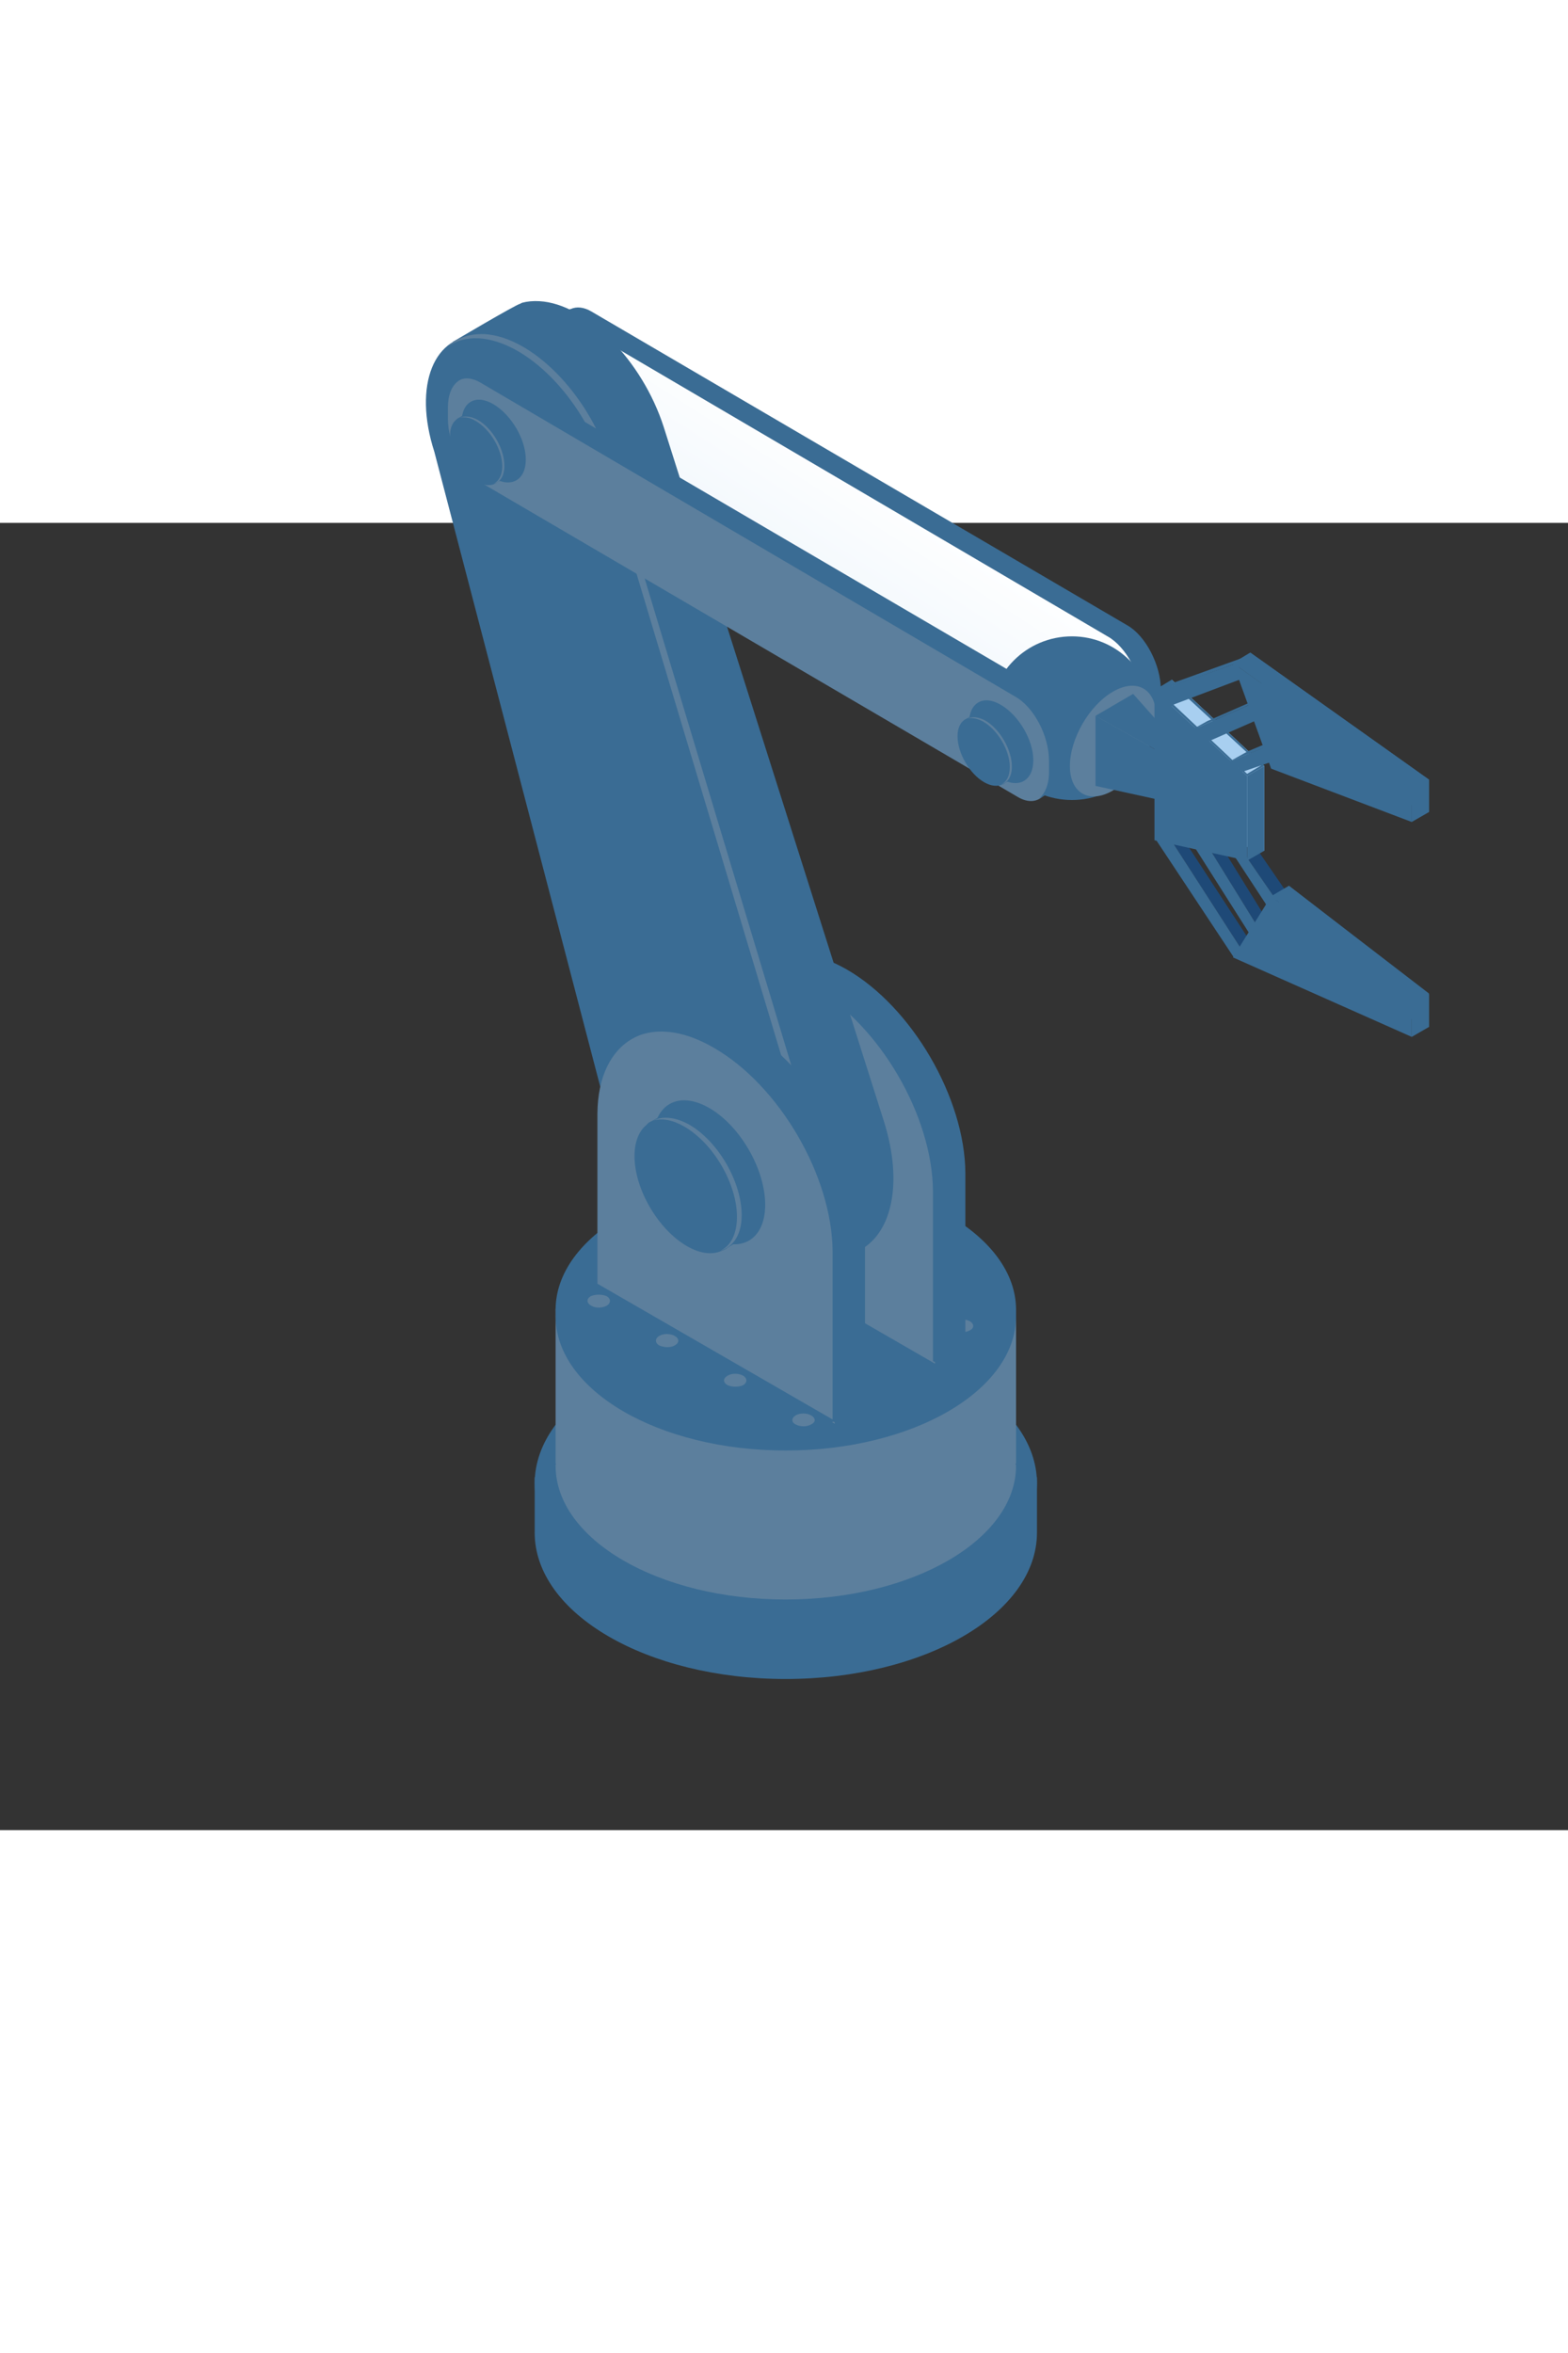 <!-- https://www.freepik.com/free-vector/robotic-arms-machine-hands-factory-plant-industrial-mechanic-equipment-automatic-manipulators-manufacturing-production-line-vector-isometric-set-hydraulic-robot-arms_11049594.htm#fromView=image_search_similar&page=3&position=31&uuid=49333573-0977-48b3-9959-b904cb2d8ef3&query=isometric+robot -->
<svg width="400" height="600" viewBox="38 100 300 250" xmlns="http://www.w3.org/2000/svg">
    <rect x="38" y="100" width="300" height="250" fill="#333333" stroke="none"/>
    <defs>
		<linearGradient id="g1" x2="1" gradientUnits="userSpaceOnUse" gradientTransform="matrix(140.698,-221.524,1472.1,934.984,150.768,262.557)">
			<stop offset=".01" stop-color="#a8cff0"/>
			<stop offset=".667" stop-color="#ffffff"/>
		</linearGradient>
		<linearGradient id="g2" x2="1" gradientUnits="userSpaceOnUse" gradientTransform="matrix(12.11,-15.609,23.379,18.139,251.518,116.323)">
			<stop offset=".01" stop-color="#a8cff0"/>
			<stop offset=".667" stop-color="#ffffff"/>
		</linearGradient>
	</defs>
    	<style>
			.s0  { fill: #3a6c94; }      /* 진한 블루그레이 */
			.s1  { fill: #3a6c94; }      /* 동일 색상 유지 */
			.s2  { fill: #5c7f9d; }      /* desaturated 회청색 */
			.s3  { fill: #3a6c94; }
			.s4  { fill: #3a6c94; }
			.s5  { fill: #3a6c94; }
			.s6  { mix-blend-mode: multiply; fill: url(#g1); } /* 그대로 두되, 그라디언트 정의는 아래서 조정 */
			.s7  { fill: #3a6c94; }
			.s8  { mix-blend-mode: screen; fill: #cccccc; }    /* screen 효과용 흰색 → 회색으로 */
			.s9  { fill: #1e4977; }      /* 더 어두운 네이비톤 */
			.s10 { fill: #3a6c94; }
			.s11 { mix-blend-mode: multiply; fill: url(#g2); } /* 그대로 유지 */
	</style>
	<g id="&lt;Group&gt;">
		<g id="&lt;Group&gt;">
			<path id="&lt;Path&gt;" class="s0" d="m140.3 282.5h96.1v10.2q0 0.2 0 0.4c0 15.5-21.5 28-48.1 28-26.5 0-48-12.5-48-28q0-0.2 0-0.4z"/>
			<path id="&lt;Path&gt;" class="s1" d="m236.4 283.7c0 15.4-21.5 28-48.1 28-26.5 0-48-12.6-48-28 0-15.5 21.5-28 48-28 26.6 0 48.1 12.5 48.1 28z"/>
			<path id="&lt;Path&gt;" class="s2" d="m144.3 250.3h88.1v29.6h-0.1q0 0.2 0.1 0.4c0 14.1-19.7 25.6-44.1 25.6-24.3 0-44-11.5-44-25.6q0-0.2 0.1-0.4h-0.1z"/>
			<path id="&lt;Path&gt;" class="s3" d="m144.3 251.7c0 14.2 19.7 25.7 44 25.7 24.4 0 44.1-11.5 44.1-25.7 0-14.1-19.7-25.6-44.1-25.6-24.3 0-44 11.5-44 25.6z"/>
			<path id="&lt;Path&gt;" class="s4" d="m232.4 250.5c0 14.2-19.7 25.7-44.1 25.7-24.3 0-44-11.5-44-25.7 0-14.1 19.7-25.6 44-25.6 24.4 0 44.1 11.5 44.1 25.6z"/>
		</g>
		<path id="&lt;Path&gt;" class="s5" d="m182.6 228.1l45.3 26.2-5.4 3.2-45.7-26.1z"/>
		<path id="&lt;Path&gt;" class="s4" d="m182.6 227.3l45.3 26.2-5.4 3.2-45.7-26.1z"/>
		<path id="&lt;Path&gt;" class="s2" d="m223.6 254.4c-0.9 0.5-2.2 0.5-3 0-0.9-0.4-0.9-1.2-0.1-1.7 0.9-0.5 2.2-0.5 3.1 0 0.8 0.5 0.8 1.3 0 1.7z"/>
		<g id="&lt;Group&gt;">
			<path id="&lt;Path&gt;" class="s2" d="m250.3 121.5l-102.4-60c-3.6-2-6.5 0.2-6.5 4.9v2.2c0 4.8 2.9 10.3 6.5 12.3l102.4 60c3.6 2.1 6.5-0.1 6.5-4.8v-2.2c0-4.8-2.9-10.3-6.5-12.4z"/>
			<path id="&lt;Path&gt;" class="s6" d="m250.3 121.5l-102.4-60c-3.6-2-6.5 0.2-6.5 4.9v2.2c0 4.8 2.9 10.3 6.5 12.3l102.4 60c3.6 2.1 6.5-0.1 6.5-4.8v-2.2c0-4.8-2.9-10.3-6.5-12.4z"/>
			<path id="&lt;Path&gt;" class="s5" d="m253.7 119.6l-102.5-60c-1.5-0.9-2.9-1-4-0.5h-0.1l-3.5 2.1c1.2-0.7 2.6-0.6 4.3 0.3l102.4 60c3.6 2.1 6.5 7.6 6.5 12.4v2.2c0 2.3-0.7 4-1.8 4.9l2-1.3c1.6-1 3.1-2.4 3.1-5.6v-2.2c0-4.7-2.9-10.3-6.4-12.3z"/>
			<path id="&lt;Path&gt;" class="s3" d="m250.7 121.2l-102.5-60c-1.7-1-3.3-1-4.5-0.1 1.1-0.4 2.4-0.3 3.8 0.5l102.4 60.1c3.6 2 6.5 7.5 6.5 12.3v2.2c0 2.4-0.8 4.1-1.9 5 1.6-0.6 2.7-2.6 2.7-5.4v-2.2c0-4.8-2.9-10.3-6.5-12.4z"/>
		</g>
		<path id="&lt;Path&gt;" class="s4" d="m227.4 137.4c0 8.6 7 15.6 15.7 15.6 8.6 0 15.6-7 15.6-15.6 0-8.7-7-15.7-15.6-15.7-8.7 0-15.7 7-15.7 15.7z"/>
		<path id="&lt;Path&gt;" class="s5" d="m177.4 198.1c0-3.7 0.7-6.8 2-9.3l-1-1.8 4.9-2.8q0.6-0.4 1.3-0.8l0.4-0.2v0.1c4-1.8 9.2-1.2 15 2.1 12.5 7.2 22.6 24.6 22.7 38.9v33.1l-5.8 3.4-5.1-9.7-34.4-19.9z"/>
		<path id="&lt;Path&gt;" class="s2" d="m171.5 201.5c0.1-14.2 10.2-19.9 22.7-12.7 12.4 7.2 22.6 24.6 22.6 38.9h0.1v33.1l-45.4-26.2v-33.1z"/>
		<path id="&lt;Path&gt;" class="s3" d="m216.5 227.8c-0.1-14.4-10.2-31.7-22.7-38.9-5.3-3.1-10.2-3.8-14.1-2.5 4-1.6 9.1-1 14.7 2.2 12.5 7.2 22.6 24.6 22.7 38.9v33.1l-0.6-0.3z"/>
		<g id="&lt;Group&gt;">
			<path id="&lt;Path&gt;" class="s1" d="m125.1 66.6l-0.5-1.2c0 0 12-7.1 12.9-7.3l0.4-0.2q1.5-0.4 3.3-0.3c9 0.5 19.7 11.3 23.8 24.1l42.1 132.7c3.8 12 1.5 21.8-5 24.9l-12.2 7.3-0.4-0.9q-0.8 0.1-1.8 0c-10.5-0.5-22.9-13.1-27.7-27.9l-35.5-133.2c-2.4-7.5-2-14 0.6-18z"/>
			<path id="&lt;Path&gt;" class="s7" d="m183.7 247.9c10.6 0.6 15.2-11 10.4-25.9l-40.2-133.8c-4.1-12.7-14.8-23.5-23.9-24-9-0.5-13 9.5-8.9 22.2l34.9 133.5c4.8 14.9 17.2 27.4 27.7 28z"/>
			<path id="&lt;Path&gt;" class="s2" d="m193.7 222.6l-40.2-133.8c-4.1-12.8-14.8-23.6-23.9-24.1-2.3-0.1-4.2 0.4-5.8 1.5 1.7-1.6 4-2.4 6.9-2.3 9 0.5 19.7 11.3 23.8 24l40.3 133.8c3.6 11.1 1.9 20.3-3.5 24.1 4.5-4.2 5.7-12.9 2.4-23.2z"/>
		</g>
		<path id="&lt;Path&gt;" class="s5" d="m158.2 209.6c0-3.7 0.7-6.8 2-9.3l-0.9-1.8 4.8-2.8q0.7-0.4 1.4-0.8l0.3-0.2v0.1c4-1.8 9.3-1.2 15.1 2.1 12.4 7.2 22.5 24.6 22.6 38.9v33.1l-5.8 3.4-5.1-9.7-34.4-19.9z"/>
		<path id="&lt;Path&gt;" class="s2" d="m152.3 213c0.1-14.2 10.3-19.9 22.7-12.7 12.5 7.2 22.6 24.6 22.7 38.9v33.1l-45.4-26.2v-33.1z"/>
		<path id="&lt;Path&gt;" class="s2" d="m259.2 137c0 5.2-3.7 11.6-8.3 14.2-4.5 2.6-8.2 0.5-8.2-4.7 0-5.2 3.7-11.6 8.2-14.2 4.6-2.7 8.3-0.5 8.3 4.7z"/>
		<g id="&lt;Group&gt;">
			<path id="&lt;Path&gt;" class="s2" d="m240.9 143.4c0 3.4-2.4 4.8-5.4 3.1-3-1.8-5.4-6-5.4-9.4 0-3.5 2.4-4.8 5.4-3.1 3 1.7 5.4 5.9 5.4 9.4z"/>
			<path id="&lt;Path&gt;" class="s8" d="m235.8 133.9c-1.5-0.9-2.8-1-3.8-0.5 1-0.2 2.1-0.1 3.3 0.6 3 1.8 5.4 6 5.4 9.4 0 1.8-0.6 3.1-1.7 3.6 1.3-0.4 2.2-1.7 2.2-3.8 0-3.4-2.4-7.6-5.4-9.3z"/>
		</g>
		<g id="&lt;Group&gt;">
			<path id="&lt;Path&gt;" class="s2" d="m232.7 133l-102.5-60c-3.6-2-6.5 0.2-6.5 4.9v2.2c0 4.8 2.9 10.3 6.5 12.3l102.5 60c3.5 2.1 6.4-0.1 6.4-4.8v-2.2c0-4.8-2.9-10.3-6.4-12.4z"/>
			<path id="&lt;Path&gt;" class="s5" d="m236 131.1l-102.5-60c-1.5-0.9-2.9-1-4-0.5h-0.1l-3.5 2.1c1.2-0.7 2.7-0.6 4.3 0.3l102.5 60c3.5 2.1 6.4 7.6 6.4 12.4v2.2c0 2.3-0.7 4-1.8 4.9l2-1.3c1.6-1 3.1-2.4 3.1-5.6v-2.2c0-4.7-2.9-10.3-6.4-12.3z"/>
			<path id="&lt;Path&gt;" class="s3" d="m233 132.7l-102.5-60c-1.7-1-3.3-1-4.5-0.1 1.1-0.4 2.4-0.3 3.8 0.5l102.4 60.1c3.6 2 6.5 7.5 6.5 12.3v2.2c0 2.4-0.8 4.1-1.9 5 1.6-0.6 2.7-2.6 2.7-5.4v-2.2c0-4.8-2.9-10.3-6.5-12.4z"/>
		</g>
		<path id="&lt;Path&gt;" class="s0" d="m138.6 87.9c0 3.9-2.8 5.5-6.2 3.5-3.4-2-6.1-6.7-6.1-10.6 0-3.9 2.7-5.5 6.1-3.5 3.4 2 6.2 6.7 6.2 10.6z"/>
		<g id="&lt;Group&gt;">
			<g id="&lt;Group&gt;">
				<g id="&lt;Group&gt;">
					<path id="&lt;Path&gt;" class="s1" d="m136.9 87.6c0 1.6-0.5 2.7-1.4 3.2 0 0.1-2.5 1.5-2.5 1.5-1 0.6-0.4-0.6-1.8-1.4-2.8-1.6-5-5.5-5-8.7 0-1.6-1.5-1.6-0.6-2.2 0 0 2.7-1.5 2.8-1.5 0.9-0.5 2.1-0.4 3.5 0.4 2.8 1.6 5 5.5 5 8.7z"/>
					<path id="&lt;Path&gt;" class="s5" d="m134.3 89.2c0 3.2-2.3 4.5-5.1 2.9-2.8-1.7-5.1-5.6-5.1-8.8 0-3.2 2.3-4.5 5.1-2.8 2.8 1.6 5.1 5.5 5.1 8.7z"/>
					<path id="&lt;Path&gt;" class="s2" d="m129.4 80.3c-1.3-0.7-2.5-0.8-3.4-0.4 0.8-0.2 1.9-0.1 3 0.6 2.8 1.6 5.1 5.5 5.1 8.7 0 1.7-0.7 2.8-1.6 3.3 1.2-0.3 2-1.5 2-3.4 0-3.3-2.3-7.2-5.1-8.8z"/>
				</g>
			</g>
		</g>
		<path id="&lt;Path&gt;" class="s0" d="m184.4 230.4c0 6.8-4.8 9.5-10.7 6.1-5.9-3.4-10.7-11.7-10.7-18.5 0-6.8 4.8-9.5 10.7-6.1 5.9 3.4 10.7 11.7 10.7 18.5z"/>
		<g id="&lt;Group&gt;">
			<g id="&lt;Group&gt;">
				<g id="&lt;Group&gt;">
					<path id="&lt;Path&gt;" class="s1" d="m182.4 230.8c0 3.1-1.1 5.3-2.8 6.4-0.1 0-2.7 1.6-2.8 1.7-1.8 1-0.6-1.3-3.4-2.9-5.5-3.2-9.9-10.9-9.9-17.2 0-3.1-2.9-3.2-1.2-4.2 0.1 0 3.1-1.7 3.1-1.7 1.8-1 4.3-0.8 7 0.7 5.5 3.2 10 10.9 10 17.2z"/>
					<path id="&lt;Path&gt;" class="s5" d="m179.4 232.6c0 6.3-4.5 8.9-10 5.7-5.5-3.2-10-10.9-10-17.2 0-6.3 4.5-8.9 10-5.7 5.5 3.2 10 10.9 10 17.2z"/>
					<path id="&lt;Path&gt;" class="s2" d="m169.9 215.1c-2.7-1.5-5.1-1.7-6.9-0.8 1.7-0.5 3.8-0.1 6 1.2 5.5 3.2 10 10.9 10 17.2 0 3.3-1.2 5.6-3.2 6.5 2.5-0.7 4.1-3.1 4.1-6.8 0-6.4-4.5-14.1-10-17.3z"/>
				</g>
			</g>
		</g>
		<path id="&lt;Path&gt;" class="s0" d="m235.7 145.4c0 3.9-2.8 5.5-6.2 3.5-3.4-1.9-6.1-6.7-6.1-10.6 0-3.9 2.7-5.5 6.1-3.5 3.4 2 6.2 6.7 6.2 10.6z"/>
		<g id="&lt;Group&gt;">
			<g id="&lt;Group&gt;">
				<g id="&lt;Group&gt;">
					<path id="&lt;Path&gt;" class="s1" d="m234.1 145.1c0 1.6-0.6 2.7-1.5 3.2 0 0.1-2.5 1.5-2.5 1.6-0.9 0.5-0.4-0.7-1.7-1.5-2.8-1.6-5.1-5.5-5.1-8.7 0-1.6-1.5-1.6-0.6-2.1 0.1-0.1 2.7-1.6 2.8-1.6 0.9-0.5 2.1-0.4 3.5 0.4 2.8 1.6 5.1 5.5 5.1 8.7z"/>
					<path id="&lt;Path&gt;" class="s5" d="m231.4 146.7c0 3.2-2.3 4.5-5.1 2.9-2.8-1.6-5.1-5.6-5.1-8.8 0-3.2 2.3-4.5 5.1-2.8 2.8 1.6 5.1 5.5 5.1 8.7z"/>
					<path id="&lt;Path&gt;" class="s2" d="m226.5 137.8c-1.3-0.7-2.5-0.8-3.4-0.4 0.8-0.2 1.9 0 3 0.6 2.8 1.6 5.1 5.5 5.1 8.7 0 1.7-0.6 2.8-1.6 3.3 1.2-0.3 2-1.5 2-3.4 0-3.2-2.3-7.2-5.1-8.8z"/>
				</g>
			</g>
		</g>
		<g id="&lt;Group&gt;">
			<path id="&lt;Path&gt;" class="s1" d="m259.5 143.6v9.3l-11.9-2.6v-13.4z"/>
			<path id="&lt;Path&gt;" class="s0" d="m259.5 143.6v9.3l3.3-1.9v-9.3z"/>
			<path id="&lt;Path&gt;" class="s5" d="m262.8 141.7l-3.3 1.9-11.9-6.7 7.2-4.2z"/>
		</g>
		<g id="&lt;Group&gt;">
			<path id="&lt;Path&gt;" class="s0" d="m262.2 130l-3.3 2v28.7l3.3-1.9c0 0 0.1-28.7 0-28.8z"/>
			<path id="&lt;Path&gt;" class="s9" d="m278.7 162.7l-2.2 1.2 6 8.7 2.2-1.2z"/>
			<path id="&lt;Path&gt;" class="s10" d="m282.5 172.6l-6-8.7-2.8-0.9 8 12.2z"/>
			<g id="&lt;Group&gt;">
				<path id="&lt;Path&gt;" class="s1" d="m262.2 130l17.7 16.5v16.2l-17.7-3.9z"/>
				<path id="&lt;Path&gt;" class="s11" d="m262.2 130l17.7 16.5v16.2l-17.7-3.9z"/>
				<path id="&lt;Path&gt;" class="s5" d="m262.2 130l17.7 16.5-0.4 0.1-17.6-16.2z"/>
				<path id="&lt;Path&gt;" class="s5" d="m277.2 181.2l34.2 15.2v-6.2l-26.8-20.8z"/>
				<path id="&lt;Path&gt;" class="s5" d="m277.2 124.8l34.2 24.3v6.2l-26.8-10.3z"/>
			</g>
			<path id="&lt;Path&gt;" class="s9" d="m270.8 160.4l-1.9 1.1 10.2 16.5 1.9-1.1z"/>
			<path id="&lt;Path&gt;" class="s9" d="m263.6 159.2l-1.9 0.9 13.6 21.1 2-1z"/>
			<path id="&lt;Path&gt;" class="s0" d="m308.1 198.3l3.3-1.9v-6.4l-3.3 2.1c0 0 0 6.2 0 6.2z"/>
			<path id="&lt;Path&gt;" class="s5" d="m281.2 171.4l3.4-2 26.8 20.6-3.3 2.1z"/>
			<path id="&lt;Path&gt;" class="s10" d="m274 183l-15.1-22.8 2.8-0.1 13.6 21.1z"/>
			<path id="&lt;Path&gt;" class="s10" d="m268.9 161.5l10.2 16.5-1 2.2-12.5-19.7z"/>
			<path id="&lt;Path&gt;" class="s1" d="m273.9 183.1l34.2 15.2v-6.2l-26.9-20.7z"/>
			<path id="&lt;Path&gt;" class="s0" d="m279.9 162.7l-3.3 1.9v-16.2l3.3-1.9z"/>
			<path id="&lt;Path&gt;" class="s0" d="m261.9 130.8l-3 1.7 15.8-5.7 3-1.7z"/>
			<path id="&lt;Path&gt;" class="s0" d="m273.3 145.6l3.4-1.9 6.9-2.9-3 1.9z"/>
			<path id="&lt;Path&gt;" class="s0" d="m265.6 139.8l3.4-1.9 12.6-5.5-3.4 1.9z"/>
			<path id="&lt;Path&gt;" class="s10" d="m274.7 126.8l-15.8 5.6 2.7 2.7 14.3-5.4z"/>
			<path id="&lt;Path&gt;" class="s10" d="m283.9 144.8l-8.2 2.8-2.4-2 10.4-4.2z"/>
			<path id="&lt;Path&gt;" class="s10" d="m268.5 142.1l10-4.4-0.3-3.4-12.6 5.5z"/>
			<path id="&lt;Path&gt;" class="s1" d="m258.9 132l17.7 16.4v16.2l-17.7-3.9z"/>
			<path id="&lt;Path&gt;" class="s3" d="m281.2 171.4l26.8 20 3.4-1.4-3.3 2.1z"/>
			<path id="&lt;Path&gt;" class="s0" d="m308.1 157.2l3.3-1.9v-6.2l-3.3 2c0 0-0.1 6.1 0 6.1z"/>
			<path id="&lt;Path&gt;" class="s5" d="m277.2 124.8l-3.3 2 34.2 24.3 3.3-2z"/>
			<path id="&lt;Path&gt;" class="s3" d="m308.2 150.4l-34.3-23.6 34.2 24.3 3.3-2z"/>
			<path id="&lt;Path&gt;" class="s1" d="m273.9 126.8l34.2 24.3v6.1l-26.9-10.2z"/>
		</g>
		<path id="&lt;Path&gt;" class="s3" d="m197.3 239.3c-0.1-14.4-10.2-31.7-22.7-38.9-5.3-3.1-10.2-3.8-14-2.5 3.9-1.6 9-1 14.6 2.2 12.5 7.2 22.6 24.6 22.7 38.9v0.1 33l-0.6-0.3z"/>
		<path id="&lt;Path&gt;" class="s5" d="m262.2 130l-3.3 2 17.7 16.4 3.3-1.9-0.3-0.3-3 1.8-17-16 2.9-1.6z"/>
		<path id="&lt;Path&gt;" class="s0" d="m264.5 141.2c0 1.2-0.8 1.6-1.8 1-1-0.5-1.8-1.9-1.8-3.1 0-1.1 0.8-1.6 1.8-1 1 0.6 1.8 2 1.8 3.1z"/>
		<path id="&lt;Path&gt;" class="s0" d="m264.5 158c0 1.1-0.8 1.6-1.8 1-1-0.6-1.8-2-1.8-3.1 0-1.2 0.8-1.6 1.8-1.1 1 0.6 1.8 2 1.8 3.2z"/>
		<path id="&lt;Path&gt;" class="s5" d="m152.3 246.1l45.4 26.2-5.5 3.2-45.6-26.2z"/>
		<path id="&lt;Path&gt;" class="s4" d="m152.3 245.5l45.4 26.2-5.5 3.2-45.6-26.2z"/>
		<g id="&lt;Group&gt;">
			<path id="&lt;Path&gt;" class="s2" d="m193.2 272.4c-0.8 0.5-2.1 0.5-3 0-0.8-0.4-0.8-1.2 0-1.7 0.8-0.5 2.2-0.5 3 0 0.9 0.5 0.9 1.3 0 1.7z"/>
			<path id="&lt;Path&gt;" class="s2" d="m180.2 264.9c-0.8 0.4-2.2 0.4-3 0-0.9-0.5-0.9-1.3 0-1.8 0.8-0.5 2.1-0.5 3 0 0.8 0.5 0.8 1.3 0 1.8z"/>
			<path id="&lt;Path&gt;" class="s2" d="m167.1 257.3c-0.8 0.5-2.1 0.4-3 0-0.8-0.5-0.8-1.3 0-1.8 0.8-0.5 2.2-0.5 3 0 0.9 0.5 0.9 1.3 0 1.8z"/>
			<path id="&lt;Path&gt;" class="s2" d="m154.1 249.7c-0.9 0.5-2.2 0.5-3 0-0.9-0.5-0.9-1.3-0.1-1.8 0.9-0.4 2.2-0.4 3.1 0 0.8 0.5 0.8 1.3 0 1.8z"/>
		</g>
	</g>
</svg>